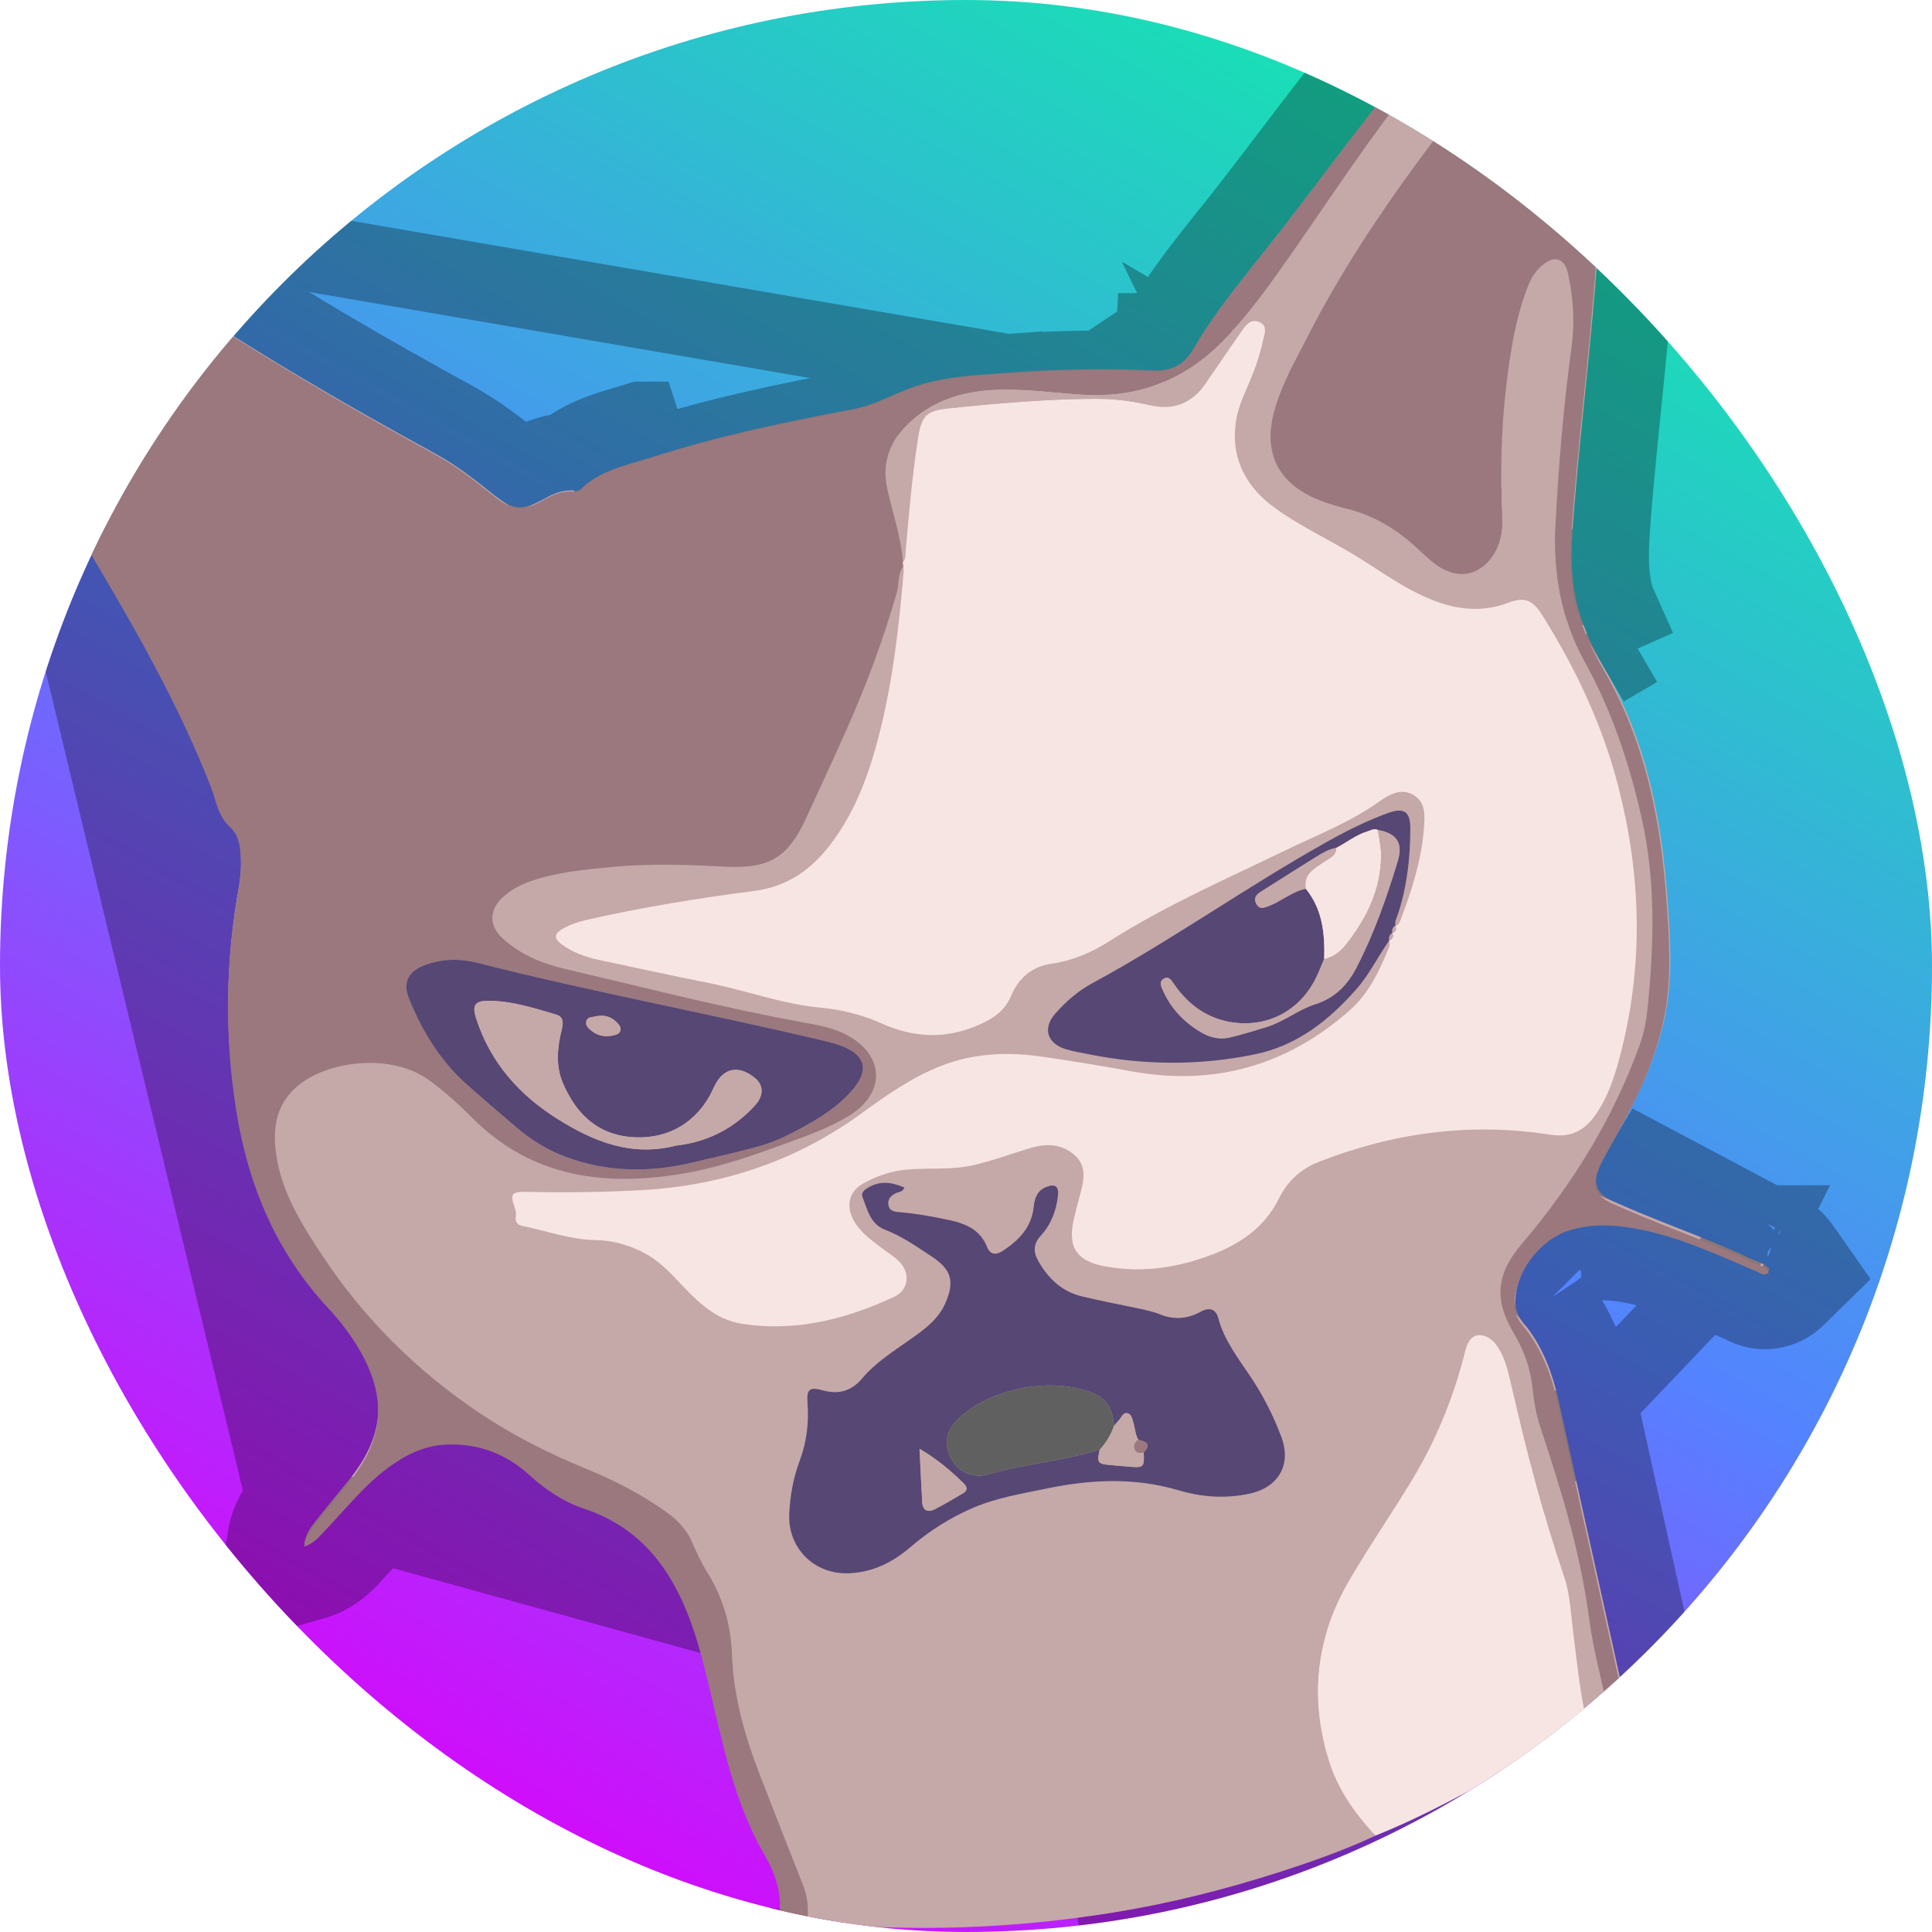 <svg width="250" height="250" viewBox="0 0 250 250" fill="none" xmlns="http://www.w3.org/2000/svg">
<g clip-path="url(#clip0_826_15245)">
<rect width="250" height="250" rx="125" fill="url(#paint0_linear_826_15245)"/>
<path d="M226.599 162.9C220.726 160.115 214.534 158.09 208.627 155.391C206.608 154.47 206.069 153.198 206.916 151.142C207.418 149.922 208.091 148.767 208.743 147.615C211.717 142.365 214.411 137.006 215.54 131.002C216.498 125.917 216.099 120.82 215.717 115.726C214.944 105.436 212.877 95.507 207.594 86.449C206.215 84.082 205.04 81.591 204.273 78.94C202.927 74.287 203.381 69.566 203.771 64.853C204.758 52.996 206.311 41.19 206.936 29.298C207.415 20.16 207.329 11.044 205.624 2.014C204.381 -4.57 198.101 -7.053 192.664 -3.117C191.007 -1.916 189.545 -0.491 188.159 1.005C184.299 5.18 181.108 9.884 177.624 14.355C173.778 19.287 170.038 24.298 166.22 29.247C162.2 34.46 157.81 39.409 154.474 45.109C153.222 47.245 151.529 48.038 149.205 47.928C142.905 47.623 136.612 47.771 130.323 48.229C126.018 48.542 121.687 48.721 117.596 50.282C115.212 51.193 112.974 52.453 110.417 52.933C101.647 54.589 92.909 56.395 84.401 59.136C81.177 60.174 77.721 60.752 75.161 63.286C74.933 63.511 74.677 63.556 74.38 63.513C72.877 63.289 71.615 63.886 70.346 64.588C67.569 66.127 66.349 66.002 63.897 64.025C61.496 62.091 59.067 60.197 56.347 58.71C44.815 52.407 33.456 45.817 22.54 38.493C18.369 35.698 13.79 33.775 8.96 32.427C7.056 31.895 5.163 31.884 3.532 33.155C1.374 34.839 0.082 37.049 0.005 39.833C-0.063 42.37 0.561 44.822 1.285 47.219C4.019 56.269 7.806 64.899 12.624 73.01C18.089 82.214 23.321 91.506 27.247 101.489C27.951 103.278 28.227 105.388 29.673 106.713C30.811 107.754 31.033 108.886 31.141 110.214C31.27 111.782 31.164 113.332 30.887 114.873C29.177 124.413 29.057 133.958 30.605 143.539C32.162 153.167 35.786 161.788 42.525 168.989C43.883 170.44 45.111 172.009 46.16 173.71C50.229 180.283 49.864 185.787 45.017 191.674C43.572 193.429 42.138 195.195 40.726 196.975C40.116 197.743 39.569 198.563 39.372 199.737C40.718 199.35 41.413 198.361 42.212 197.536C44.778 194.885 47.067 191.958 50.047 189.717C52.319 188.011 54.751 186.731 57.684 186.583C61.901 186.37 65.516 187.752 68.598 190.559C70.691 192.465 72.986 193.983 75.697 194.882C80.538 196.486 84.213 199.558 86.819 203.91C89.334 208.11 90.594 212.769 91.723 217.47C93.545 225.05 94.99 232.732 99.013 239.615C100.421 242.024 101.299 244.718 100.897 247.63C102.044 248.125 103.252 248.17 104.473 248.15C104.609 248.187 104.746 248.244 104.883 248.258C118.072 249.59 131.207 249.106 144.284 246.99C151.586 245.81 158.745 244.006 165.778 241.743C169.952 240.4 174.101 238.95 178.081 237.078C181.259 235.798 184.356 234.336 187.398 232.766C193.624 229.55 199.689 226.066 205.328 221.887C206.306 221.387 207.173 220.73 207.988 220.002C208.735 219.635 209.473 219.259 209.872 218.469C209.79 218.002 209.721 217.533 209.622 217.072C206.99 205.195 204.336 193.321 201.727 181.438C200.895 177.644 199.597 174.086 197.048 171.074C196.413 170.323 196.091 169.436 196.091 168.457C196.093 164.481 199.247 160.175 203.067 158.941C206.092 157.962 209.154 158.164 212.207 158.756C217.562 159.794 222.465 162.103 227.435 164.214C227.919 164.418 228.39 164.902 229 164.305C228.404 163.454 227.418 163.281 226.591 162.891L226.599 162.9Z" fill="#C5A8A8"/>
<path d="M228.72 158.372L228.722 158.368C228.721 158.368 228.725 158.369 228.736 158.374C228.748 158.379 228.766 158.387 228.794 158.398C228.853 158.423 228.921 158.449 229.036 158.493C229.226 158.567 229.606 158.712 229.999 158.895C230.84 159.288 232.1 160.016 233.095 161.436L235.529 164.91L232.498 167.878C231.871 168.492 230.984 169.111 229.815 169.413C228.628 169.719 227.575 169.587 226.812 169.372C226.148 169.184 225.63 168.909 225.462 168.819L225.45 168.812C225.412 168.793 225.382 168.777 225.359 168.764C224.694 168.481 224.044 168.202 223.407 167.928C219.076 166.067 215.321 164.453 211.256 163.664C208.562 163.142 206.469 163.095 204.606 163.698L204.604 163.698C203.881 163.932 202.951 164.574 202.18 165.626C201.516 166.533 201.189 167.443 201.11 168.138C204.23 171.952 205.714 176.281 206.611 180.366C208.356 188.316 210.121 196.258 211.887 204.206C212.759 208.132 213.632 212.059 214.503 215.991L214.506 216.002L214.508 216.014C214.605 216.46 214.696 217.005 214.754 217.349C214.771 217.452 214.785 217.537 214.796 217.596L215.086 219.236L214.336 220.722C213.351 222.674 211.711 223.711 210.777 224.201C209.981 224.869 209.063 225.543 208.003 226.127C202.151 230.428 195.933 233.985 189.693 237.209L189.691 237.21C186.587 238.811 183.39 240.325 180.079 241.663C175.846 243.643 171.502 245.154 167.309 246.502M228.72 158.372L144.284 246.99L145.082 251.926C152.667 250.7 160.072 248.832 167.309 246.502M228.72 158.372C225.62 156.903 222.465 155.647 219.461 154.462L218.958 154.264C216.648 153.353 214.433 152.479 212.273 151.542C212.479 151.164 212.712 150.753 212.978 150.284L213.093 150.081L213.094 150.079L228.72 158.372ZM167.309 246.502L165.778 241.743L167.31 246.502C167.31 246.502 167.31 246.502 167.309 246.502ZM211.914 83.93C211.914 83.93 211.914 83.93 211.914 83.93L207.594 86.449L211.914 83.93ZM211.914 83.93C210.677 81.808 209.698 79.7 209.076 77.551M211.914 83.93L209.076 77.551M209.076 77.551C208.034 73.949 208.345 70.202 208.753 65.276L208.754 65.268C209.111 60.973 209.558 56.566 210.01 52.106C210.766 44.642 211.537 37.032 211.929 29.56L211.929 29.56C212.418 20.239 212.348 10.676 210.538 1.087C209.644 -3.645 206.776 -7.476 202.556 -9.146C198.34 -10.814 193.628 -9.988 189.731 -7.167L189.73 -7.165C187.696 -5.691 185.98 -4.001 184.491 -2.393L184.488 -2.39C181.62 0.711 178.998 4.22 176.571 7.466C175.576 8.797 174.613 10.085 173.68 11.282C171.485 14.097 169.271 17.007 167.08 19.887C165.456 22.022 163.844 24.141 162.261 26.193L162.261 26.194C161.333 27.397 160.339 28.639 159.315 29.919C156.211 33.796 152.828 38.023 150.159 42.583M209.076 77.551L149.447 42.933M150.159 42.583C150.159 42.583 150.16 42.582 150.16 42.581L154.474 45.109L150.159 42.583ZM150.159 42.583C150.049 42.77 149.968 42.87 149.926 42.917M149.926 42.917C149.852 42.93 149.702 42.945 149.447 42.933M149.926 42.917C149.917 42.927 149.91 42.934 149.905 42.94C149.881 42.964 149.894 42.946 149.939 42.922C149.953 42.915 149.964 42.91 149.972 42.907M149.926 42.917C149.947 42.913 149.962 42.91 149.972 42.907M149.447 42.933L149.205 47.928M149.447 42.933L149.446 42.933C149.445 42.933 149.444 42.933 149.444 42.933L149.205 47.928M149.972 42.907C149.98 42.904 149.985 42.903 149.985 42.903C149.985 42.903 149.981 42.905 149.972 42.907ZM149.205 47.928C142.905 47.623 136.612 47.771 130.323 48.229M149.205 47.928L130.323 48.229M130.323 48.229L129.961 43.242L130.323 48.229ZM130.323 48.229C129.943 48.257 129.563 48.283 129.182 48.31C125.255 48.584 121.326 48.859 117.596 50.282C116.856 50.565 116.131 50.881 115.405 51.197C113.793 51.899 112.181 52.602 110.417 52.933C101.647 54.589 92.909 56.395 84.401 59.136M130.323 48.229L10.305 27.611C15.531 29.07 20.622 31.188 25.324 34.34L25.325 34.341C36.067 41.548 47.281 48.057 58.745 54.322L58.746 54.323C61.896 56.045 64.63 58.196 67.034 60.132L67.035 60.133C67.203 60.268 67.343 60.376 67.458 60.46C67.584 60.398 67.738 60.317 67.922 60.215L67.924 60.214C68.944 59.65 70.749 58.657 73.072 58.49C74.644 57.29 76.292 56.521 77.787 55.964C78.89 55.554 80.347 55.126 81.498 54.789C82.049 54.627 82.53 54.486 82.868 54.377C82.868 54.377 82.869 54.377 82.869 54.377L84.401 59.136M130.323 48.229L129.96 43.242L130.323 48.229ZM84.401 59.136C83.781 59.336 83.153 59.519 82.523 59.701C79.881 60.469 77.229 61.239 75.161 63.286L84.401 59.136ZM8.325 75.563C3.298 67.1 -0.651 58.098 -3.501 48.665L-3.501 48.665C-4.246 46.198 -5.085 43.091 -4.993 39.698L-4.993 39.695C-4.869 35.213 -2.706 31.68 0.456 29.213L0.458 29.212C3.857 26.562 7.638 26.866 10.305 27.611L8.325 75.563ZM8.325 75.563C13.768 84.73 18.824 93.733 22.594 103.318L22.594 103.32C22.698 103.582 22.799 103.894 22.949 104.37C22.962 104.411 22.975 104.454 22.989 104.498C23.119 104.912 23.291 105.462 23.49 106.004C23.917 107.163 24.649 108.814 26.119 110.234C26.131 110.326 26.144 110.45 26.158 110.621L26.158 110.622C26.246 111.695 26.178 112.807 25.966 113.99L25.966 113.991C24.158 124.072 24.029 134.186 25.669 144.337L25.669 144.338C27.352 154.743 31.327 164.341 38.875 172.406C40.031 173.642 41.05 174.949 41.905 176.335L41.909 176.342C43.586 179.051 44.044 181.041 43.942 182.628C43.841 184.209 43.138 186.089 41.157 188.496C39.698 190.267 38.245 192.056 36.812 193.865L8.325 75.563ZM230.146 159.984L230.131 159.976C230.166 159.993 230.174 159.999 230.146 159.984ZM103.851 253.154C104.036 253.156 104.211 253.154 104.375 253.152C104.38 253.152 104.384 253.152 104.389 253.152C104.446 253.151 104.501 253.151 104.554 253.15L104.531 251.745L104.53 251.658L104.473 248.15L103.169 252.977C103.124 252.965 103.09 252.955 103.077 252.951L103.092 252.956L103.124 252.966C103.15 252.974 103.189 252.986 103.235 253C103.337 253.031 103.557 253.097 103.851 253.154ZM36.81 193.867C36.011 194.874 34.846 196.495 34.441 198.911L33.131 206.734L40.754 204.543C43.498 203.754 45.326 201.581 45.73 201.1C45.767 201.056 45.792 201.027 45.804 201.013C46.794 199.991 47.633 199.068 48.402 198.223C50.012 196.453 51.315 195.02 53.052 193.713C54.932 192.301 56.408 191.654 57.936 191.577L57.937 191.577C60.757 191.434 63.085 192.301 65.231 194.256L65.232 194.256C67.698 196.501 70.585 198.455 74.124 199.628L74.124 199.628C77.763 200.834 80.502 203.094 82.529 206.478L36.81 193.867ZM200.864 167.843C200.865 167.844 200.866 167.845 200.867 167.846C200.866 167.845 200.866 167.845 200.865 167.844L200.864 167.843Z" stroke="black" stroke-opacity="0.3" stroke-width="10"/>
<path d="M207.87 220.422C207.055 221.151 206.189 221.807 205.212 222.311C204.388 218.604 204.032 214.828 203.554 211.07C203.254 208.728 203.175 206.32 202.414 204.072C199.658 195.942 197.504 187.653 195.575 179.299C195.173 177.563 194.783 175.771 193.769 174.235C192.72 172.645 190.968 172.269 190.147 173.48C189.836 173.936 189.674 174.512 189.537 175.056C188.05 180.988 185.727 186.576 182.548 191.791C179.932 196.079 177.082 200.228 174.555 204.565C170.252 211.956 169.369 219.772 172.005 227.981C173.199 231.7 175.381 234.726 177.98 237.53C174.002 239.405 169.856 240.855 165.685 242.203C158.655 244.471 151.5 246.275 144.203 247.46C131.132 249.58 118.008 250.064 104.824 248.731C104.684 248.717 104.55 248.66 104.413 248.622C104.678 246.993 104.505 245.423 103.892 243.881C102.046 239.211 100.213 234.535 98.392 229.853C96.426 224.793 94.913 219.615 94.72 214.15C94.583 210.315 93.58 206.79 91.554 203.522C90.759 202.24 90.118 200.849 89.505 199.464C88.85 197.98 87.83 196.863 86.545 195.908C83.205 193.432 79.532 191.58 75.705 190.007C71.001 188.072 66.47 185.793 62.239 182.975C54.053 177.521 47.171 170.728 41.743 162.519C38.942 158.281 36.215 153.996 35.657 148.742C35.326 145.641 35.89 142.877 38.29 140.715C42.099 137.281 50.548 136.17 55.469 139.743C57.48 141.202 59.295 142.832 61.034 144.584C68.909 152.534 78.618 153.623 88.975 151.756C93.209 150.993 97.307 149.565 101.359 148.08C104.297 147.003 107.274 145.992 109.944 144.331C114.586 141.438 114.472 136.669 109.767 134.033C107.947 133.013 105.926 132.665 103.929 132.303C93.52 130.408 83.279 127.761 72.99 125.348C69.995 124.644 67.106 123.43 64.835 121.219C63.265 119.692 63.379 117.708 64.954 116.21C66 115.215 67.246 114.526 68.599 114.05C72.032 112.847 75.62 112.528 79.21 112.183C84.182 111.708 89.149 111.91 94.121 112.155C99.558 112.423 102.034 110.85 104.277 105.943C106.069 102.019 107.907 98.113 109.651 94.169C112.164 88.485 114.332 82.669 116.045 76.685C116.367 75.562 116.136 74.306 116.891 73.3C116.908 73.534 116.959 73.77 116.939 74.001C116.335 81.045 115.549 88.06 113.799 94.936C112.503 100.028 110.756 104.909 107.548 109.163C105.017 112.52 101.917 114.734 97.572 115.292C90.334 116.224 83.125 117.401 75.996 119.013C74.828 119.278 73.711 119.646 72.685 120.264C71.748 120.829 71.676 121.441 72.588 122.125C74.061 123.231 75.737 123.849 77.523 124.222C82.213 125.202 86.889 126.242 91.588 127.171C96.469 128.137 101.165 129.918 106.163 130.391C108.867 130.648 111.528 131.292 113.993 132.4C118.216 134.298 122.353 134.514 126.642 132.631C128.502 131.813 130.013 130.847 130.839 128.878C131.794 126.601 133.506 125.074 136.033 124.712C138.809 124.313 141.259 123.262 143.636 121.749C150.813 117.178 158.612 113.779 166.249 110.081C170.343 108.1 174.606 106.456 178.356 103.809C179.698 102.863 181.205 101.937 182.824 102.82C184.551 103.763 184.385 105.633 184.254 107.28C183.927 111.334 182.71 115.175 181.265 118.954C181.134 119.298 181.02 119.686 180.579 119.794C180.445 119.241 180.741 118.774 180.901 118.29C182.077 114.694 182.488 110.984 182.496 107.223C182.502 105.04 181.704 104.467 179.655 105.202C176.931 106.18 174.341 107.473 171.819 108.884C161.439 114.679 151.74 121.609 141.276 127.277C139.49 128.246 137.934 129.616 136.575 131.149C134.914 133.021 135.464 134.999 137.86 135.754C138.803 136.05 139.795 136.21 140.766 136.406C147.964 137.862 155.165 137.922 162.365 136.443C167.833 135.321 171.928 132.072 175.518 128.006C177.222 126.077 178.31 123.758 179.786 121.686C179.792 121.963 179.883 122.276 179.786 122.51C178.533 125.539 177.208 128.508 174.652 130.756C166.454 137.976 157.017 140.586 146.271 138.606C142.448 137.902 138.609 137.284 134.76 136.726C130.383 136.09 126.058 136.287 121.875 137.897C118.071 139.361 114.78 141.686 111.517 144.057C103.031 150.226 93.523 153.417 83.068 154.004C78.048 154.287 73.033 154.338 68.009 154.232C66.214 154.195 66.003 154.532 66.587 156.187C66.733 156.597 66.829 157.005 66.758 157.438C66.641 158.139 66.975 158.515 67.639 158.649C70.79 159.29 73.845 160.424 77.116 160.475C79.284 160.51 81.336 161.088 83.259 162.077C85.103 163.023 86.533 164.465 87.938 165.961C90.189 168.36 92.531 170.751 95.965 171.292C102.915 172.389 109.443 170.733 115.691 167.824C117.643 166.915 117.851 164.704 116.315 163.194C115.711 162.601 114.971 162.154 114.292 161.635C112.825 160.515 111.281 159.478 110.394 157.766C109.485 156.013 109.893 154.198 111.6 153.215C113.418 152.167 115.412 151.508 117.512 151.335C120.288 151.104 123.083 151.414 125.861 150.799C128.465 150.22 130.936 149.26 133.48 148.525C135.503 147.941 137.478 148.038 139.099 149.505C140.627 150.89 140.291 152.671 139.818 154.418C139.533 155.469 139.256 156.526 139.003 157.586C138.085 161.407 139.282 163.219 143.171 163.903C147.981 164.75 152.6 164.017 157.108 162.251C160.715 160.837 163.724 158.686 165.474 155.15C166.614 152.85 168.292 151.286 170.654 150.357C180.345 146.55 190.329 145.225 200.644 146.835C203.157 147.228 204.964 146.382 206.394 144.37C208.255 141.758 209.127 138.746 209.879 135.714C212.689 124.387 212.33 113.118 209.435 101.831C207.383 93.836 203.915 86.524 199.564 79.58C198.382 77.691 197.328 77.181 195.256 77.973C191.087 79.569 187.243 78.663 183.468 76.799C180.57 75.369 177.963 73.451 175.205 71.784C171.717 69.676 167.984 67.977 164.704 65.524C159.983 61.994 158.59 56.845 160.878 51.414C161.852 49.1 162.912 46.806 163.382 44.319C163.553 43.41 164.209 42.196 162.941 41.669C161.715 41.161 161.077 42.295 160.484 43.133C158.954 45.302 157.478 47.513 155.962 49.693C154.196 52.234 151.802 53.157 148.782 52.431C146.465 51.875 144.106 51.605 141.732 51.613C135.427 51.639 129.146 52.183 122.881 52.833C119.843 53.146 119.262 53.747 118.8 56.745C118.059 61.526 117.638 66.342 117.216 71.16C117.167 71.716 117.242 72.308 116.843 72.787C116.615 69.513 115.526 66.424 114.819 63.25C114.087 59.953 115.119 57.13 117.484 54.836C120.518 51.889 124.302 50.667 128.454 50.428C132.403 50.203 136.307 50.818 140.234 51.043C147.169 51.445 153.067 49.242 158.003 44.333C160.909 41.441 163.345 38.169 165.696 34.85C170.791 27.655 175.584 20.25 180.946 13.237C184.431 8.681 187.956 4.164 191.831 -0.067C193.147 -1.503 194.735 -2.492 196.564 -3.113C198.339 -3.714 200.151 -3.147 200.966 -1.771C201.673 -0.577 201.394 0.326 199.744 1.902C193.62 7.752 188.309 14.311 183.328 21.116C178.148 28.191 173.321 35.52 169.32 43.35C167.705 46.513 165.921 49.618 164.955 53.061C163.399 58.606 165.348 62.535 170.671 64.698C171.851 65.176 173.093 65.53 174.333 65.837C177.584 66.65 180.373 68.282 182.875 70.468C184.049 71.496 185.092 72.676 186.465 73.477C188.962 74.93 191.401 74.38 193.059 72.035C194.099 70.562 194.43 68.923 194.367 67.185C194.159 61.449 194.222 55.725 194.906 50.015C195.435 45.581 196.102 41.184 197.738 36.99C198.162 35.904 198.775 34.964 199.684 34.234C201.214 33.006 202.474 33.445 202.898 35.357C203.593 38.483 203.81 41.651 203.377 44.823C202.331 52.485 201.681 60.181 201.294 67.9C200.98 74.129 202.026 80.133 205.052 85.595C208.583 91.969 210.84 98.768 212.432 105.809C214.284 113.993 214.034 122.279 213.196 130.562C213.039 132.115 212.746 133.654 212.21 135.138C208.762 144.71 203.514 153.221 196.943 160.937C193.692 164.755 193.278 168.072 195.814 172.372C197.114 174.574 198.023 176.882 198.288 179.421C198.476 181.216 198.781 182.98 199.351 184.69C202.072 192.834 204.545 201.048 205.665 209.583C206.149 213.264 207.121 216.817 207.89 220.425L207.87 220.422ZM117.039 153.677C115.418 152.962 113.891 152.751 112.36 153.663C111.916 153.927 111.375 154.275 111.605 154.882C112.218 156.509 112.64 158.387 114.46 159.094C116.706 159.965 118.638 161.313 120.61 162.624C123.128 164.299 123.547 165.83 122.322 168.633C121.402 170.745 119.624 172.013 117.84 173.278C115.637 174.839 113.318 176.27 111.56 178.361C110.169 180.014 108.514 180.47 106.474 179.911C104.721 179.433 104.356 179.735 104.493 181.595C104.681 184.188 104.362 186.676 103.442 189.126C102.638 191.261 102.248 193.523 102.128 195.8C101.892 200.359 105.402 203.807 109.964 203.573C112.984 203.419 115.529 202.145 117.78 200.211C120.242 198.096 122.949 196.373 125.938 195.096C128.973 193.8 132.201 193.284 135.404 192.617C141.145 191.423 146.827 191.15 152.529 192.845C155.515 193.731 158.581 193.942 161.673 193.278C165.442 192.469 167.146 189.505 165.796 185.921C164.81 183.299 163.562 180.803 162.017 178.453C160.359 175.928 158.433 173.557 157.635 170.537C157.333 169.386 156.481 169.123 155.41 169.713C153.737 170.634 151.979 170.825 150.204 170.109C149.09 169.662 147.938 169.44 146.779 169.2C144.505 168.73 142.225 168.289 139.969 167.742C137.418 167.123 135.666 165.462 134.381 163.228C133.688 162.023 133.671 160.983 134.683 159.88C135.999 158.447 136.675 156.669 136.891 154.734C137.028 153.509 136.552 153.144 135.409 153.58C134.218 154.033 133.874 155.05 133.754 156.181C133.472 158.84 131.813 160.518 129.716 161.886C128.887 162.427 128.115 162.353 127.736 161.387C126.838 159.108 124.946 158.327 122.775 157.863C120.641 157.407 118.498 157.019 116.321 156.842C115.689 156.791 115.056 156.691 114.951 155.888C114.845 155.093 115.321 154.671 115.974 154.366C116.301 154.215 116.743 154.284 117.036 153.674L117.039 153.677Z" fill="#C5A8A8"/>
<path d="M116.891 73.297C116.136 74.303 116.367 75.559 116.045 76.682C114.333 82.666 112.167 88.482 109.651 94.166C107.907 98.113 106.069 102.016 104.277 105.94C102.035 110.847 99.558 112.417 94.122 112.152C89.147 111.907 84.183 111.705 79.211 112.18C75.623 112.525 72.033 112.844 68.599 114.047C67.246 114.52 66.001 115.212 64.955 116.207C63.379 117.705 63.265 119.689 64.835 121.216C67.103 123.424 69.993 124.641 72.99 125.345C83.28 127.758 93.52 130.408 103.929 132.3C105.927 132.662 107.947 133.01 109.768 134.03C114.469 136.666 114.583 141.438 109.945 144.328C107.275 145.992 104.297 147.003 101.359 148.077C97.307 149.562 93.21 150.99 88.976 151.753C78.618 153.62 68.91 152.531 61.034 144.581C59.296 142.826 57.481 141.199 55.469 139.74C50.545 136.167 42.097 137.278 38.29 140.712C35.891 142.874 35.327 145.635 35.657 148.739C36.218 153.993 38.945 158.281 41.743 162.516C47.172 170.728 54.056 177.521 62.239 182.972C66.471 185.79 71.001 188.069 75.706 190.004C79.533 191.577 83.206 193.432 86.545 195.905C87.83 196.86 88.85 197.977 89.506 199.461C90.118 200.846 90.759 202.234 91.554 203.519C93.58 206.787 94.583 210.312 94.72 214.147C94.914 219.612 96.427 224.79 98.393 229.85C100.211 234.532 102.043 239.208 103.892 243.878C104.502 245.42 104.679 246.99 104.414 248.619C103.194 248.642 101.983 248.594 100.841 248.098C101.242 245.18 100.365 242.482 98.957 240.068C94.937 233.173 93.492 225.476 91.671 217.883C90.543 213.175 89.283 208.505 86.77 204.297C84.166 199.937 80.493 196.86 75.655 195.253C72.945 194.352 70.651 192.831 68.559 190.921C65.479 188.112 61.866 186.727 57.652 186.938C54.72 187.086 52.289 188.368 50.018 190.078C47.041 192.321 44.752 195.253 42.188 197.911C41.39 198.737 40.695 199.726 39.35 200.117C39.547 198.94 40.094 198.119 40.703 197.35C42.114 195.566 43.55 193.797 44.992 192.038C49.836 186.14 50.201 180.624 46.135 174.041C45.083 172.34 43.855 170.765 42.502 169.311C35.765 162.094 32.144 153.46 30.588 143.815C29.041 134.215 29.16 124.652 30.87 115.095C31.146 113.551 31.249 111.998 31.124 110.428C31.015 109.094 30.796 107.963 29.656 106.92C28.209 105.593 27.935 103.478 27.231 101.686C23.308 91.684 18.082 82.375 12.617 73.155C7.804 65.028 4.017 56.383 1.285 47.316C0.561 44.914 -0.063 42.461 0.005 39.916C0.082 37.127 1.373 34.91 3.53 33.226C5.16 31.952 7.052 31.966 8.955 32.496C13.779 33.844 18.358 35.77 22.527 38.574C33.44 45.911 44.792 52.513 56.316 58.828C59.034 60.318 61.462 62.216 63.861 64.153C66.314 66.134 67.531 66.259 70.306 64.718C71.571 64.014 72.837 63.415 74.338 63.64C74.635 63.686 74.891 63.64 75.119 63.412C77.675 60.874 81.131 60.298 84.354 59.255C92.857 56.511 101.59 54.699 110.355 53.041C112.914 52.556 115.148 51.297 117.53 50.385C121.622 48.818 125.947 48.641 130.25 48.328C136.535 47.869 142.824 47.721 149.121 48.026C151.444 48.139 153.136 47.342 154.387 45.202C157.724 39.492 162.109 34.533 166.127 29.311C169.942 24.35 173.681 19.329 177.524 14.391C181.009 9.912 184.195 5.199 188.053 1.016C189.438 -0.486 190.9 -1.914 192.555 -3.113C197.986 -7.057 204.266 -4.569 205.509 2.027C207.213 11.077 207.301 20.207 206.819 29.362C206.195 41.272 204.642 53.103 203.657 64.983C203.266 69.701 202.813 74.434 204.158 79.096C204.925 81.751 206.099 84.248 207.478 86.618C212.758 95.694 214.823 105.641 215.596 115.95C215.977 121.053 216.376 126.163 215.419 131.254C214.291 137.27 211.598 142.638 208.626 147.898C207.973 149.052 207.301 150.209 206.799 151.431C205.953 153.491 206.495 154.765 208.509 155.688C214.413 158.395 220.602 160.424 226.472 163.211C227.298 163.604 228.281 163.775 228.88 164.627C228.27 165.225 227.8 164.744 227.315 164.536C222.349 162.419 217.448 160.105 212.097 159.068C209.045 158.475 205.982 158.273 202.961 159.253C199.143 160.49 195.992 164.804 195.989 168.787C195.989 169.767 196.311 170.653 196.946 171.409C199.494 174.426 200.79 177.991 201.622 181.792C204.229 193.697 206.882 205.59 209.512 217.492C209.615 217.954 209.68 218.424 209.763 218.891C209.364 219.684 208.626 220.06 207.879 220.427C207.113 216.82 206.138 213.267 205.657 209.585C204.534 201.051 202.061 192.836 199.343 184.693C198.77 182.98 198.468 181.216 198.28 179.424C198.015 176.885 197.103 174.577 195.806 172.375C193.27 168.072 193.684 164.758 196.935 160.94C203.506 153.224 208.754 144.712 212.202 135.141C212.738 133.657 213.031 132.118 213.188 130.565C214.026 122.282 214.274 113.995 212.424 105.812C210.831 98.771 208.578 91.972 205.044 85.598C202.018 80.136 200.97 74.132 201.286 67.903C201.676 60.184 202.323 52.488 203.369 44.826C203.802 41.657 203.585 38.489 202.89 35.36C202.465 33.448 201.206 33.009 199.676 34.237C198.77 34.967 198.154 35.907 197.73 36.993C196.094 41.184 195.43 45.581 194.897 50.017C194.214 55.727 194.151 61.452 194.359 67.188C194.422 68.926 194.091 70.564 193.051 72.038C191.393 74.383 188.954 74.933 186.457 73.48C185.084 72.682 184.044 71.499 182.867 70.471C180.365 68.282 177.579 66.649 174.325 65.84C173.085 65.53 171.843 65.179 170.663 64.7C165.34 62.538 163.388 58.608 164.947 53.063C165.913 49.618 167.697 46.515 169.312 43.352C173.313 35.522 178.14 28.194 183.32 21.118C188.304 14.311 193.612 7.755 199.736 1.905C201.386 0.329 201.665 -0.574 200.958 -1.768C200.143 -3.144 198.331 -3.712 196.556 -3.11C194.729 -2.492 193.139 -1.5 191.823 -0.064C187.945 4.167 184.42 8.684 180.938 13.24C175.578 20.252 170.783 27.655 165.688 34.853C163.337 38.172 160.901 41.443 157.994 44.336C153.059 49.245 147.161 51.448 140.225 51.046C136.302 50.818 132.395 50.203 128.446 50.431C124.297 50.667 120.51 51.892 117.476 54.839C115.111 57.135 114.079 59.956 114.811 63.253C115.515 66.424 116.607 69.516 116.835 72.79C116.854 72.961 116.874 73.135 116.897 73.306L116.891 73.297ZM89.292 150.508C92.375 149.759 95.489 149.112 98.533 148.228C100.667 147.61 102.661 146.567 104.602 145.467C106.881 144.177 109.033 142.698 110.654 140.601C112.364 138.387 111.879 136.663 109.338 135.526C108.332 135.078 107.275 134.833 106.215 134.583C91.46 131.083 76.538 128.339 61.838 124.601C59.541 124.017 57.224 124.04 54.982 124.877C52.811 125.69 52.081 127.131 52.942 129.251C54.614 133.374 56.883 137.141 60.222 140.156C62.402 142.125 64.647 144.014 66.884 145.92C68.773 147.53 70.853 148.815 73.193 149.693C78.481 151.671 83.844 151.739 89.295 150.508H89.292Z" fill="#9A787E"/>
<path d="M177.981 237.53C175.382 234.726 173.199 231.7 172.005 227.982C169.37 219.773 170.253 211.957 174.556 204.565C177.083 200.228 179.933 196.08 182.548 191.791C185.728 186.577 188.051 180.986 189.538 175.057C189.675 174.512 189.837 173.934 190.148 173.481C190.971 172.27 192.721 172.646 193.769 174.236C194.784 175.772 195.174 177.561 195.576 179.299C197.505 187.654 199.659 195.943 202.414 204.072C203.175 206.321 203.255 208.728 203.554 211.071C204.033 214.829 204.389 218.604 205.213 222.312C199.574 226.497 193.513 229.988 187.293 233.211C184.252 234.786 181.158 236.251 177.981 237.53Z" fill="#F7E5E3"/>
<path d="M116.893 73.298C116.873 73.127 116.853 72.954 116.831 72.783C117.23 72.304 117.155 71.708 117.204 71.156C117.626 66.34 118.047 61.525 118.788 56.74C119.253 53.743 119.831 53.142 122.869 52.828C129.137 52.181 135.415 51.634 141.72 51.608C144.094 51.6 146.453 51.868 148.77 52.426C151.79 53.153 154.187 52.23 155.95 49.688C157.466 47.508 158.939 45.297 160.472 43.129C161.062 42.291 161.703 41.157 162.929 41.664C164.197 42.188 163.544 43.405 163.37 44.314C162.9 46.799 161.84 49.093 160.866 51.409C158.578 56.84 159.971 61.989 164.692 65.519C167.972 67.973 171.705 69.671 175.193 71.78C177.951 73.447 180.558 75.364 183.456 76.795C187.231 78.658 191.075 79.564 195.244 77.969C197.316 77.176 198.367 77.689 199.552 79.576C203.903 86.52 207.371 93.831 209.423 101.827C212.318 113.113 212.677 124.386 209.867 135.709C209.115 138.744 208.24 141.753 206.382 144.366C204.952 146.378 203.145 147.224 200.632 146.831C190.32 145.221 180.333 146.546 170.642 150.353C168.28 151.281 166.599 152.849 165.462 155.145C163.709 158.681 160.703 160.833 157.096 162.246C152.591 164.01 147.969 164.745 143.159 163.899C139.273 163.215 138.076 161.403 138.991 157.582C139.244 156.522 139.521 155.467 139.806 154.413C140.279 152.666 140.615 150.885 139.087 149.501C137.466 148.033 135.492 147.936 133.468 148.52C130.924 149.256 128.453 150.216 125.849 150.794C123.071 151.413 120.276 151.102 117.5 151.33C115.4 151.504 113.406 152.162 111.588 153.211C109.881 154.194 109.476 156.009 110.382 157.761C111.269 159.474 112.813 160.514 114.28 161.631C114.959 162.146 115.702 162.597 116.303 163.189C117.839 164.699 117.631 166.911 115.679 167.82C109.431 170.729 102.903 172.384 95.953 171.287C92.519 170.746 90.177 168.355 87.926 165.956C86.521 164.46 85.091 163.018 83.247 162.072C81.321 161.083 79.272 160.505 77.104 160.471C73.833 160.42 70.778 159.285 67.627 158.644C66.963 158.51 66.632 158.134 66.746 157.433C66.817 156.997 66.718 156.59 66.575 156.182C65.991 154.53 66.205 154.191 67.997 154.228C73.021 154.33 78.036 154.282 83.056 154C93.511 153.413 103.019 150.221 111.505 144.052C114.768 141.682 118.059 139.354 121.863 137.892C126.046 136.282 130.374 136.085 134.748 136.721C138.595 137.279 142.436 137.898 146.26 138.602C157.005 140.582 166.442 137.972 174.64 130.751C177.193 128.503 178.518 125.537 179.774 122.505C179.871 122.271 179.777 121.958 179.774 121.682C180.259 121.519 180.33 121.177 180.179 120.738C180.641 120.559 180.732 120.226 180.572 119.79C181.014 119.684 181.128 119.297 181.259 118.952C182.704 115.176 183.92 111.332 184.248 107.278C184.382 105.631 184.544 103.762 182.818 102.818C181.199 101.935 179.692 102.861 178.35 103.807C174.6 106.451 170.334 108.096 166.243 110.079C158.606 113.774 150.807 117.177 143.629 121.747C141.256 123.26 138.803 124.312 136.027 124.711C133.5 125.072 131.787 126.6 130.833 128.876C130.006 130.845 128.496 131.811 126.636 132.629C122.347 134.513 118.21 134.296 113.987 132.398C111.519 131.29 108.861 130.643 106.157 130.389C101.162 129.919 96.466 128.136 91.582 127.17C86.883 126.241 82.207 125.201 77.517 124.22C75.731 123.847 74.058 123.232 72.582 122.123C71.673 121.439 71.741 120.827 72.679 120.263C73.704 119.644 74.819 119.277 75.99 119.012C83.119 117.402 90.325 116.225 97.566 115.29C101.911 114.732 105.011 112.515 107.541 109.161C110.75 104.907 112.497 100.026 113.793 94.934C115.543 88.058 116.329 81.043 116.933 73.999C116.953 73.769 116.902 73.532 116.885 73.298H116.893Z" fill="#F7E5E3"/>
<path d="M117.041 153.678C116.75 154.288 116.305 154.216 115.978 154.37C115.325 154.675 114.849 155.097 114.955 155.892C115.06 156.693 115.693 156.792 116.325 156.846C118.502 157.026 120.645 157.413 122.779 157.867C124.953 158.331 126.843 159.109 127.74 161.391C128.119 162.357 128.891 162.431 129.721 161.89C131.818 160.522 133.476 158.844 133.758 156.185C133.878 155.054 134.223 154.037 135.414 153.584C136.556 153.148 137.032 153.513 136.895 154.738C136.679 156.673 136.004 158.451 134.687 159.884C133.673 160.987 133.693 162.03 134.385 163.232C135.667 165.463 137.423 167.124 139.973 167.745C142.227 168.293 144.509 168.734 146.783 169.204C147.943 169.444 149.094 169.666 150.208 170.113C151.983 170.826 153.741 170.638 155.414 169.717C156.485 169.127 157.337 169.39 157.639 170.541C158.434 173.561 160.363 175.932 162.022 178.456C163.566 180.807 164.814 183.303 165.8 185.925C167.151 189.512 165.447 192.473 161.677 193.282C158.585 193.946 155.522 193.738 152.533 192.849C146.831 191.154 141.15 191.427 135.408 192.621C132.205 193.288 128.977 193.803 125.942 195.1C122.953 196.377 120.246 198.1 117.784 200.215C115.53 202.149 112.989 203.423 109.968 203.577C105.406 203.808 101.896 200.363 102.132 195.804C102.252 193.527 102.642 191.265 103.446 189.13C104.366 186.68 104.685 184.19 104.497 181.599C104.361 179.742 104.725 179.437 106.478 179.915C108.515 180.474 110.171 180.018 111.564 178.365C113.322 176.277 115.642 174.846 117.844 173.282C119.625 172.017 121.403 170.749 122.326 168.637C123.552 165.836 123.133 164.303 120.614 162.628C118.642 161.317 116.713 159.969 114.465 159.097C112.644 158.391 112.222 156.516 111.61 154.886C111.382 154.279 111.92 153.931 112.365 153.666C113.895 152.755 115.422 152.966 117.043 153.681L117.041 153.678ZM147.994 187.945C149.028 186.862 148.296 186.529 147.299 186.31C146.897 185.597 146.874 184.779 146.643 184.021C146.509 183.585 146.415 183.018 145.934 182.882C145.37 182.722 145.182 183.312 144.891 183.657C144.652 183.939 144.406 184.215 144.161 184.497C143.993 182.597 143.369 181.044 141.403 180.257C135.981 178.092 127.98 179.642 123.885 183.708C122.343 185.241 122.09 186.993 123.144 188.874C124.067 190.524 125.991 191.333 127.92 190.775C132.65 189.407 137.605 189.056 142.309 187.58C141.91 189.273 142.027 189.438 143.725 189.583C144.518 189.652 145.31 189.717 146.102 189.789C147.988 189.96 148.105 189.846 147.997 187.945H147.994ZM118.99 187.472C119.115 189.994 119.206 192.202 119.337 194.405C119.4 195.442 120.05 195.747 120.907 195.322C122.175 194.693 123.383 193.946 124.609 193.234C125.221 192.877 125.187 192.419 124.723 191.966C123.064 190.35 121.323 188.84 118.99 187.472Z" fill="#564774"/>
<path d="M179.782 121.677C178.309 123.749 177.218 126.068 175.514 127.997C171.924 132.066 167.829 135.314 162.361 136.434C155.161 137.913 147.96 137.853 140.762 136.397C139.788 136.201 138.799 136.041 137.856 135.745C135.46 134.99 134.907 133.012 136.571 131.14C137.933 129.607 139.486 128.236 141.272 127.268C151.736 121.6 161.435 114.67 171.815 108.875C174.34 107.464 176.927 106.171 179.651 105.193C181.7 104.458 182.495 105.031 182.492 107.213C182.484 110.972 182.076 114.682 180.897 118.281C180.737 118.765 180.443 119.232 180.575 119.785C180.19 119.999 180.107 120.335 180.181 120.737V120.734C179.791 120.939 179.703 121.275 179.777 121.68L179.782 121.677ZM172.907 109.718C171.998 109.872 171.211 110.328 170.451 110.795C168.037 112.285 165.658 113.833 163.247 115.329C162.615 115.722 162.164 116.155 162.555 116.924C162.968 117.739 163.566 117.48 164.242 117.215C165.866 116.577 167.214 115.354 168.969 115.004C171.146 117.677 171.448 120.839 171.345 124.111C170.966 124.98 170.627 125.869 170.2 126.712C168.023 130.995 163.638 133.138 158.927 132.197C155.822 131.579 153.539 129.747 151.798 127.174C151.49 126.718 151.14 126.276 150.539 126.675C150.049 127 150.183 127.464 150.385 127.943C151.442 130.439 153.194 132.291 155.525 133.642C156.694 134.32 157.939 134.539 159.224 134.232C160.788 133.858 162.324 133.368 163.866 132.904C166.108 132.229 167.954 130.664 170.16 129.96C172.699 129.148 174.326 127.518 175.52 125.219C177.802 120.822 179.421 116.178 180.86 111.459C181.578 109.103 180.791 107.86 178.301 107.401C177.816 107.148 177.403 107.441 176.967 107.572C175.471 108.02 174.269 109.02 172.907 109.718Z" fill="#564774"/>
<path d="M89.291 150.508C83.84 151.736 78.478 151.671 73.189 149.693C70.847 148.818 68.767 147.53 66.88 145.921C64.647 144.017 62.398 142.125 60.218 140.156C56.882 137.141 54.611 133.377 52.938 129.251C52.078 127.131 52.807 125.687 54.978 124.878C57.224 124.04 59.538 124.017 61.834 124.601C76.534 128.34 91.457 131.084 106.211 134.583C107.271 134.833 108.331 135.076 109.334 135.526C111.876 136.66 112.363 138.387 110.651 140.601C109.029 142.698 106.881 144.174 104.598 145.467C102.658 146.567 100.663 147.61 98.529 148.229C95.483 149.112 92.371 149.759 89.288 150.508H89.291ZM87.53 148.231C87.676 148.211 88.003 148.172 88.331 148.12C92.021 147.53 95.121 145.832 97.651 143.097C98.848 141.803 98.843 140.441 97.694 139.498C95.546 137.731 93.54 138.17 92.391 140.655C92.332 140.783 92.277 140.914 92.215 141.042C90.286 145.12 86.627 147.354 82.199 147.166C77.512 146.966 74.651 144.319 72.87 140.222C71.87 137.925 72.112 135.594 72.682 133.255C72.887 132.417 72.981 131.579 71.933 131.272C69.117 130.448 66.311 129.533 63.339 129.496C61.429 129.474 61.048 130.049 61.629 131.839C63.49 137.563 67.251 141.755 72.274 144.875C76.888 147.741 81.74 149.725 87.527 148.229L87.53 148.231ZM76.816 131.571C76.58 131.622 76.016 131.588 75.868 132.149C75.708 132.748 76.187 133.095 76.583 133.417C77.46 134.127 78.506 134.201 79.532 133.944C80.373 133.734 80.541 133.095 79.959 132.446C79.187 131.579 78.201 131.209 76.814 131.571H76.816Z" fill="#564774"/>
<path d="M180.185 120.738C180.111 120.336 180.193 119.997 180.578 119.786C180.738 120.225 180.646 120.558 180.185 120.738Z" fill="#C5A8A8"/>
<path d="M179.778 121.68C179.703 121.276 179.795 120.942 180.182 120.734C180.333 121.173 180.259 121.515 179.778 121.68Z" fill="#C5A8A8"/>
<path d="M142.307 187.581C137.602 189.057 132.647 189.408 127.917 190.776C125.988 191.331 124.065 190.522 123.141 188.875C122.087 186.995 122.338 185.242 123.882 183.709C127.977 179.64 135.978 178.093 141.401 180.258C143.367 181.042 143.988 182.598 144.159 184.498C143.769 185.664 143.136 186.681 142.31 187.584L142.307 187.581Z" fill="#606060"/>
<path d="M118.988 187.472C121.325 188.839 123.066 190.35 124.721 191.965C125.186 192.418 125.217 192.877 124.607 193.233C123.382 193.946 122.174 194.692 120.906 195.322C120.048 195.746 119.399 195.442 119.336 194.404C119.205 192.202 119.111 189.993 118.988 187.472Z" fill="#C5A8A8"/>
<path d="M142.303 187.582C143.13 186.679 143.762 185.661 144.153 184.496C144.395 184.217 144.643 183.94 144.882 183.655C145.175 183.311 145.361 182.721 145.925 182.88C146.406 183.017 146.5 183.581 146.634 184.02C146.868 184.778 146.888 185.599 147.29 186.308C146.877 186.607 146.617 186.978 146.811 187.508C147.028 188.098 147.506 188.035 147.988 187.944C148.096 189.844 147.979 189.958 146.093 189.787C145.301 189.716 144.509 189.651 143.717 189.582C142.018 189.437 141.901 189.272 142.3 187.579L142.303 187.582Z" fill="#C5A8A8"/>
<path d="M147.992 187.944C147.513 188.035 147.032 188.098 146.815 187.508C146.621 186.978 146.883 186.608 147.294 186.309C148.291 186.528 149.026 186.859 147.989 187.944H147.992Z" fill="#9A787E"/>
<path d="M171.347 124.108C171.446 120.84 171.144 117.677 168.97 115.004C168.603 113.069 170.113 112.391 171.321 111.528C171.996 111.043 172.897 110.778 172.908 109.718C174.27 109.02 175.473 108.02 176.969 107.573C177.405 107.442 177.818 107.148 178.302 107.402C178.447 108.479 178.712 109.553 178.712 110.63C178.712 115.149 176.795 118.942 174.048 122.378C173.364 123.233 172.449 123.849 171.347 124.111V124.108Z" fill="#F7E5E3"/>
<path d="M171.345 124.108C172.448 123.846 173.363 123.231 174.046 122.376C176.793 118.942 178.711 115.147 178.711 110.628C178.711 109.551 178.443 108.476 178.301 107.399C180.791 107.858 181.578 109.101 180.859 111.457C179.421 116.176 177.802 120.82 175.52 125.217C174.326 127.516 172.699 129.146 170.16 129.958C167.954 130.662 166.111 132.226 163.865 132.902C162.324 133.366 160.785 133.854 159.224 134.23C157.942 134.537 156.693 134.315 155.525 133.64C153.194 132.289 151.442 130.437 150.385 127.941C150.183 127.462 150.051 127.001 150.539 126.673C151.14 126.274 151.49 126.716 151.798 127.172C153.539 129.747 155.822 131.577 158.927 132.195C163.638 133.135 168.023 130.993 170.2 126.71C170.627 125.867 170.966 124.978 171.345 124.108Z" fill="#C5A8A8"/>
<path d="M172.906 109.719C172.897 110.779 171.997 111.044 171.319 111.528C170.11 112.392 168.6 113.07 168.968 115.004C167.213 115.355 165.868 116.577 164.241 117.216C163.562 117.481 162.964 117.74 162.554 116.925C162.163 116.156 162.614 115.722 163.246 115.329C165.657 113.833 168.036 112.286 170.45 110.796C171.21 110.326 171.997 109.873 172.906 109.719Z" fill="#C5A8A8"/>
<path d="M87.531 148.232C81.743 149.728 76.891 147.745 72.278 144.878C67.254 141.758 63.493 137.566 61.632 131.842C61.051 130.052 61.433 129.477 63.342 129.5C66.314 129.537 69.121 130.451 71.936 131.275C72.984 131.583 72.89 132.417 72.685 133.258C72.115 135.597 71.873 137.925 72.873 140.225C74.657 144.325 77.518 146.972 82.202 147.169C86.633 147.357 90.289 145.12 92.218 141.046C92.278 140.917 92.335 140.786 92.395 140.658C93.543 138.173 95.549 137.735 97.697 139.501C98.846 140.444 98.849 141.806 97.655 143.1C95.124 145.835 92.024 147.531 88.334 148.124C88.007 148.175 87.679 148.215 87.534 148.235L87.531 148.232Z" fill="#C5A8A8"/>
<path d="M76.817 131.571C78.205 131.209 79.188 131.579 79.963 132.445C80.542 133.095 80.376 133.733 79.536 133.944C78.51 134.201 77.464 134.126 76.587 133.417C76.191 133.098 75.712 132.75 75.871 132.149C76.019 131.588 76.587 131.622 76.82 131.571H76.817Z" fill="#C5A8A8"/>
</g>
<defs>
<linearGradient id="paint0_linear_826_15245" x1="191" y1="3.6484e-06" x2="61" y2="233" gradientUnits="userSpaceOnUse">
<stop stop-color="#11ECAB"/>
<stop offset="0.53" stop-color="#5483FF"/>
<stop offset="1" stop-color="#D20BFB"/>
</linearGradient>
<clipPath id="clip0_826_15245">
<rect width="250" height="250" rx="125" fill="white"/>
</clipPath>
</defs>
</svg>

